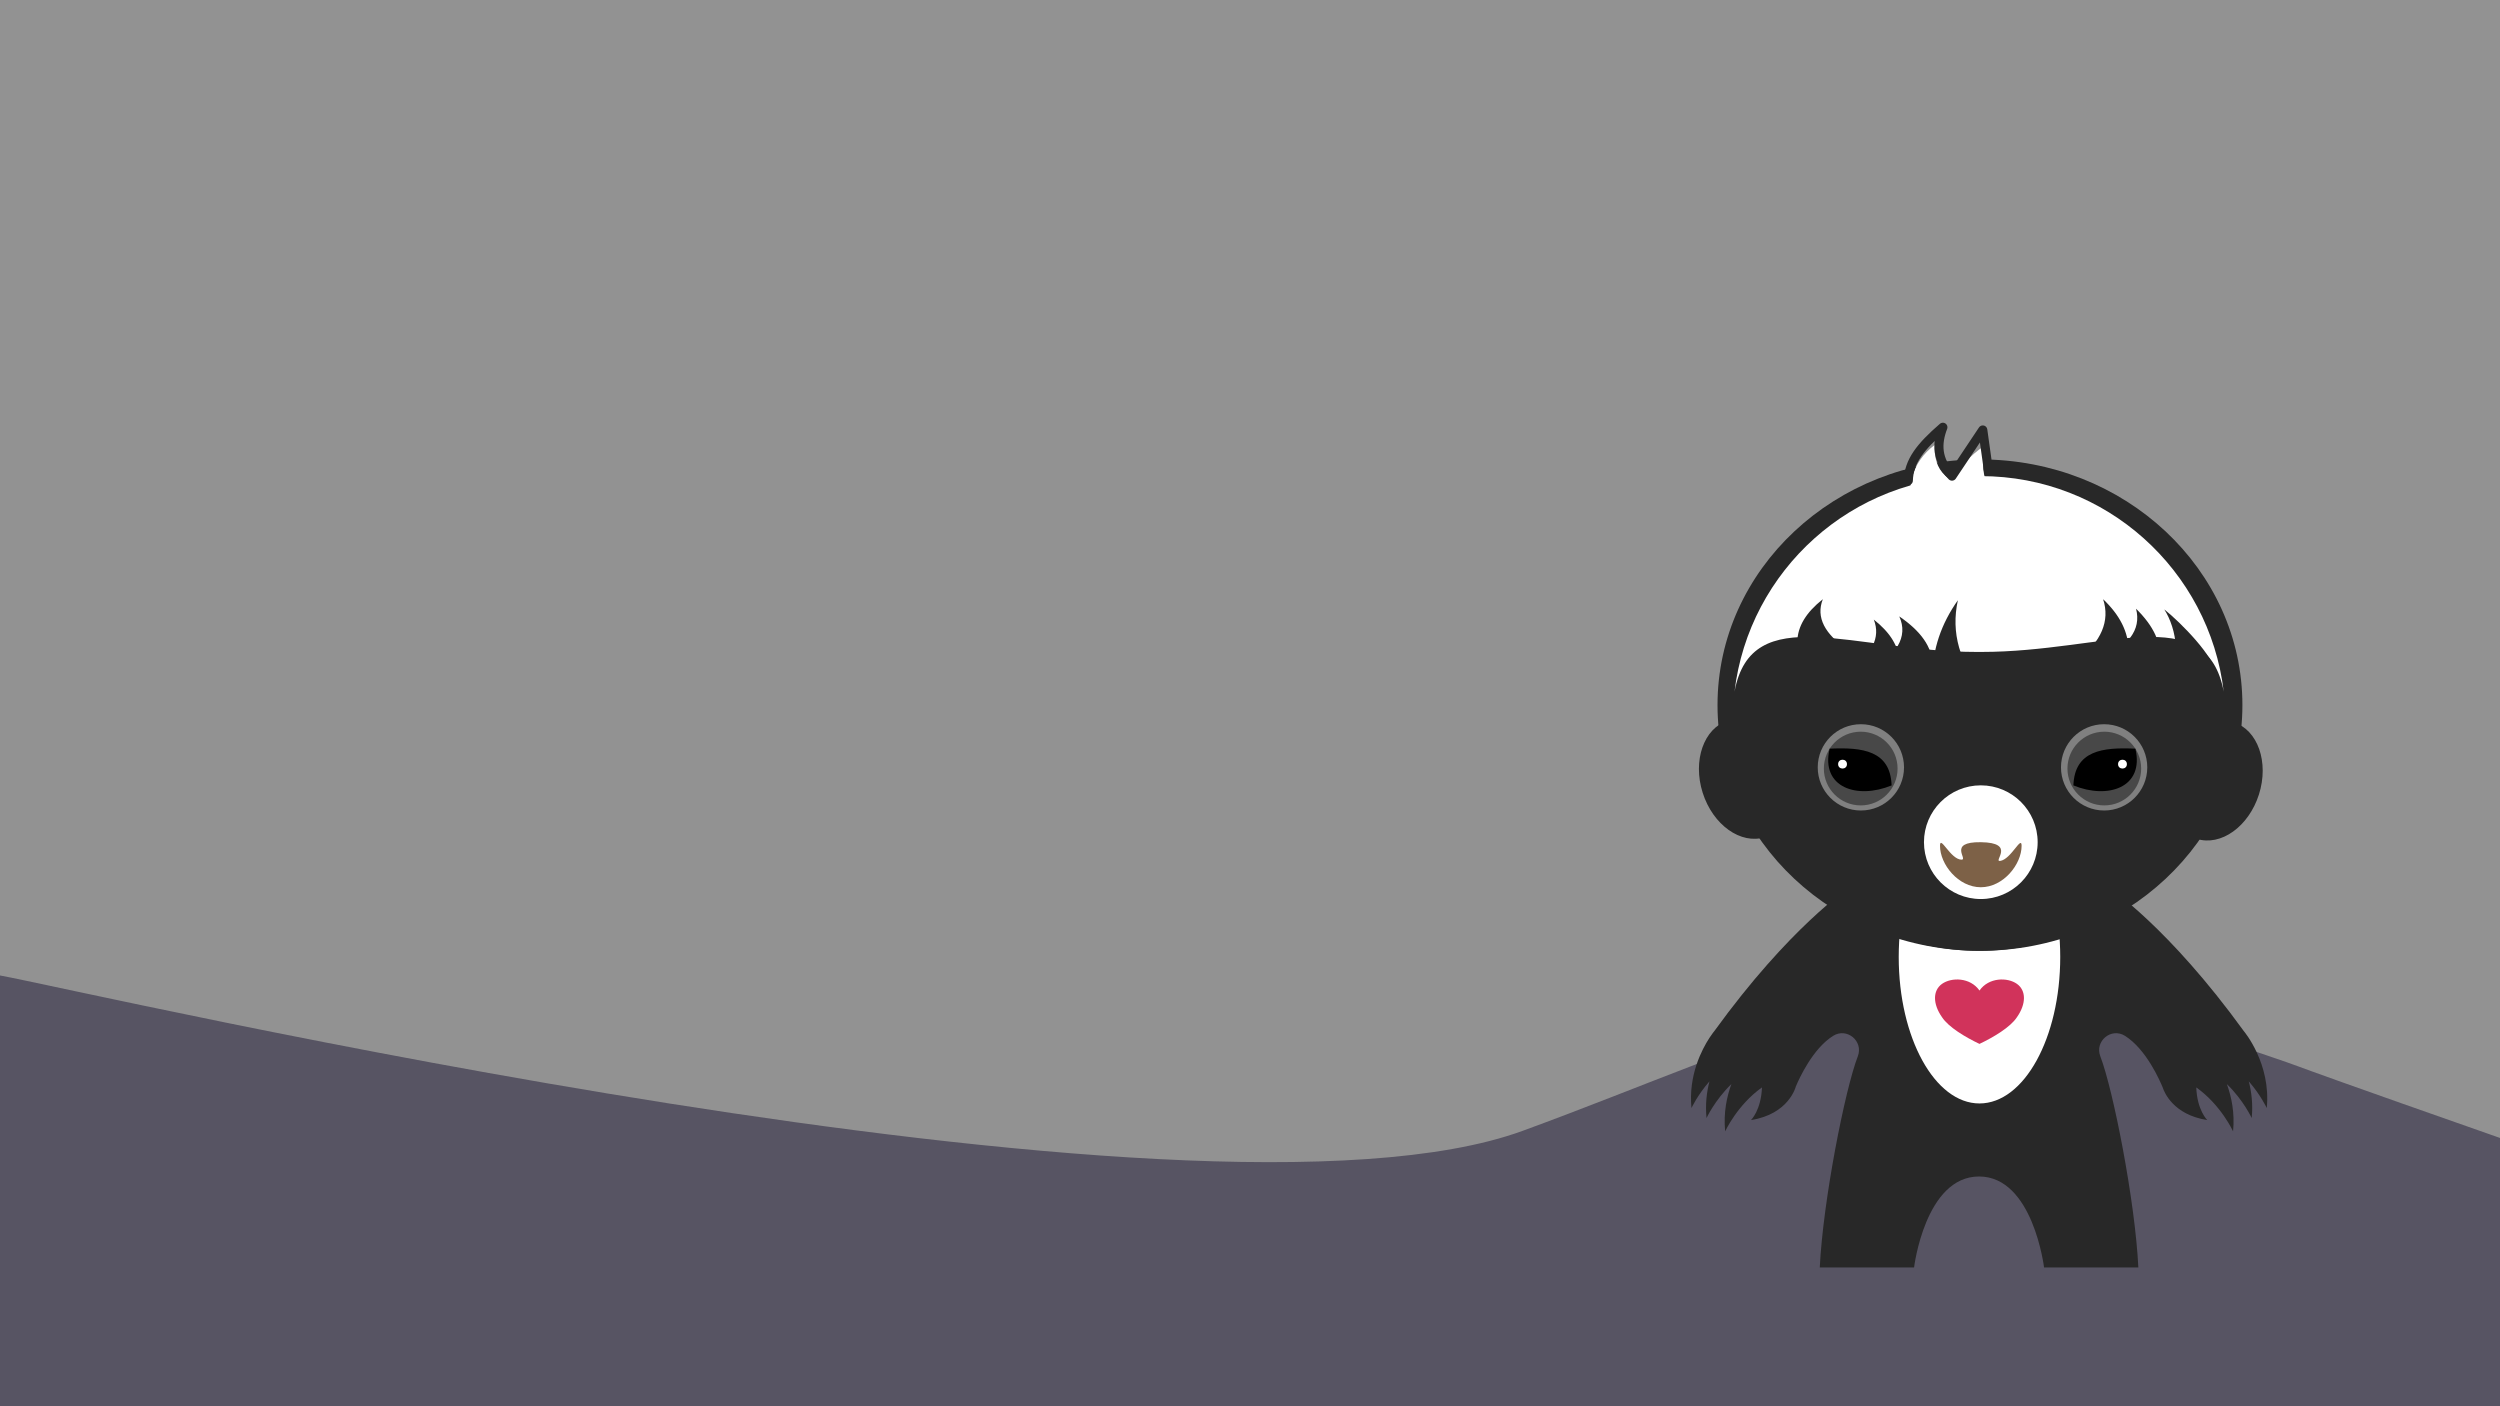 <?xml version="1.0" encoding="UTF-8" standalone="no"?><!DOCTYPE svg PUBLIC "-//W3C//DTD SVG 1.1//EN" "http://www.w3.org/Graphics/SVG/1.1/DTD/svg11.dtd"><svg width="100%" height="100%" viewBox="0 0 1920 1080" version="1.1" xmlns="http://www.w3.org/2000/svg" xmlns:xlink="http://www.w3.org/1999/xlink" xml:space="preserve" xmlns:serif="http://www.serif.com/" style="fill-rule:evenodd;clip-rule:evenodd;stroke-linecap:round;stroke-linejoin:round;stroke-miterlimit:1.5;"><g id="Layer1"><g><g><rect x="0" y="0" width="1920" height="1080" style="fill:#929292;"/></g><path d="M0,749.159c62.724,11.22 918.309,211.223 1169.49,119.289c188.39,-68.952 318.996,-143.637 486.499,-86.754c189.626,64.396 12.448,3.994 264.011,92.249l0,206.057l-1920,0" style="fill:#575463;"/><g><g><path d="M1723.36,792.018l-0.013,0.005c-58.322,-80.568 -103.514,-110.204 -103.514,-110.204l-99.911,-12.455l-99.913,12.455c0,0 -45.205,29.646 -103.539,110.241l-0.013,-0.005c0,0 -1.481,1.779 -3.565,4.968c-0.03,0.042 -0.06,0.082 -0.09,0.124l0.008,0.005c-5.799,8.901 -16.246,28.795 -13.758,53.84c0,0 4.566,-9.923 13.802,-20.512c-2.111,8.197 -3.283,17.72 -2.243,28.195c0,0 6.281,-13.696 19.083,-26.081c-3.546,9.73 -6.174,22.13 -4.767,36.284c0,0 9.243,-20.233 28.261,-33.748c-0.628,17.45 -8.417,25.076 -8.417,25.076c29.12,-4.576 34.363,-25.562 34.398,-25.703c2.608,-6.239 13.023,-29.205 28.725,-38.996c10.551,-6.581 23.376,4.119 18.904,15.722c-9.861,25.594 -26.713,110.939 -29.212,162.158l72.424,0c0,0 8.504,-69.845 49.912,-69.845c41.406,0 49.91,69.845 49.91,69.845l72.424,0c-2.499,-51.219 -19.351,-136.564 -29.212,-162.158c-4.472,-11.603 8.352,-22.303 18.904,-15.722c16.449,10.258 27.09,34.956 29.038,39.745c1.225,3.75 8.188,20.872 34.169,24.954c0,0 -7.792,-7.626 -8.417,-25.076c19.016,13.515 28.262,33.748 28.262,33.748c1.406,-14.154 -1.221,-26.556 -4.77,-36.284c12.804,12.383 19.083,26.081 19.083,26.081c1.042,-10.475 -0.132,-19.998 -2.241,-28.195c9.233,10.589 13.802,20.512 13.802,20.512c3.399,-34.237 -17.514,-58.974 -17.514,-58.974" style="fill:#282828;fill-rule:nonzero;"/><path d="M1582.26,734.96c0,62.126 -27.767,112.492 -62.022,112.492c-34.251,0 -62.019,-50.366 -62.019,-112.492c0,-62.126 27.768,-112.492 62.019,-112.492c34.255,0 62.022,50.366 62.022,112.492" style="fill:#fff;fill-rule:nonzero;"/><ellipse cx="1520.61" cy="541.521" rx="201.557" ry="188.707" style="fill:#282828;"/><path d="M1519.96,487.576c103.682,0 187.859,-48.89 187.859,54.792c0,103.683 -84.177,187.86 -187.859,187.86c-103.683,0 -187.86,-84.177 -187.86,-187.86c0,-103.682 84.177,-54.792 187.86,-54.792Z" style="fill:#282828;"/><path d="M1327.03,553.411c18.531,-5.879 39.939,9.407 47.778,34.114c7.839,24.706 -0.841,49.538 -19.372,55.418c-18.53,5.879 -39.938,-9.407 -47.777,-34.114c-7.839,-24.707 0.841,-49.539 19.371,-55.418Z" style="fill:#282828;"/><path d="M1715.5,554.716c-18.53,-5.879 -39.938,9.406 -47.777,34.113c-7.839,24.707 0.841,49.539 19.371,55.418c18.53,5.879 39.939,-9.407 47.777,-34.113c7.839,-24.707 -0.841,-49.539 -19.371,-55.418Z" style="fill:#282828;"/><path d="M1462.29,589.333c0,18.301 -14.836,33.135 -33.135,33.135c-18.301,0 -33.136,-14.834 -33.136,-33.135c0,-18.3 14.835,-33.135 33.136,-33.135c18.299,0 33.135,14.835 33.135,33.135" style="fill:#808080;fill-rule:nonzero;"/><path d="M1457.34,590.246c0,15.635 -12.675,28.309 -28.309,28.309c-15.635,0 -28.31,-12.674 -28.31,-28.309c0,-15.635 12.675,-28.309 28.31,-28.309c15.634,0 28.309,12.674 28.309,28.309" style="fill:#484848;fill-rule:nonzero;"/><path d="M1405.15,574.983c-7.05,29.891 21.092,39.141 47.617,28.207c-0.963,-26.771 -22.409,-29.403 -47.617,-28.207Z"/><circle cx="1415.07" cy="586.854" r="3.392" style="fill:#fff;"/><path d="M1582.84,589.333c0,18.301 14.835,33.135 33.135,33.135c18.3,0 33.136,-14.834 33.136,-33.135c0,-18.3 -14.836,-33.135 -33.136,-33.135c-18.3,0 -33.135,14.835 -33.135,33.135" style="fill:#808080;fill-rule:nonzero;"/><path d="M1587.8,590.246c0,15.635 12.674,28.309 28.308,28.309c15.635,0 28.31,-12.674 28.31,-28.309c0,-15.635 -12.675,-28.309 -28.31,-28.309c-15.634,0 -28.308,12.674 -28.308,28.309" style="fill:#484848;fill-rule:nonzero;"/><path d="M1639.98,574.983c7.05,29.891 -21.093,39.141 -47.617,28.207c0.962,-26.771 22.408,-29.403 47.617,-28.207Z"/><circle cx="1630.06" cy="586.854" r="3.392" style="fill:#fff;"/><path d="M1370.59,485.619c-7.562,-5.83 1.32,-16.003 22.226,-29.353l0,29.353l-22.226,0Z" style="fill:#282828;"/><path d="M1519.96,365.663c0.437,-0.003 0.875,-0.004 1.313,-0.004c96.137,0 175.505,72.372 186.546,165.56c-13.214,-71.09 -91.464,-30.536 -185.894,-30.536c-0.656,0 -1.311,-0.002 -1.965,-0.007c-0.655,0.005 -1.31,0.007 -1.966,0.007c-94.43,0 -172.68,-40.554 -185.894,30.536c11.041,-93.188 90.409,-165.56 186.547,-165.56c0.438,0 0.875,0.001 1.313,0.004Z" style="fill:#fff;"/><path d="M1380.37,492.99c0.045,-11.862 6.84,-22.76 19.568,-32.81c-5.507,13.971 1.522,26.978 19.569,39.137l-39.137,-6.327Z" style="fill:#282828;"/><path d="M1469.48,389.768c-5.529,-13.421 -2.234,-34.133 16.543,-48.219c-1.512,19.16 8.899,32.416 41.182,35.056l-57.725,13.163Z" style="fill:#fff;"/><path d="M1492.13,390.042c1.545,-18.964 13.676,-35.554 35.113,-50.058c-10.471,21.664 -0.939,43.33 26.175,64.998l-61.288,-14.94Z" style="fill:#fff;"/><path d="M1484.08,519.863c0.045,-21.29 6.84,-40.848 19.568,-58.886c-5.507,25.075 1.522,48.419 19.569,70.242l-39.137,-11.356Z" style="fill:#282828;"/><path d="M1634.76,499.646c-0.045,-14.269 -6.841,-27.377 -19.569,-39.466c5.507,16.805 -1.522,32.451 -19.569,47.077l39.138,-7.611Z" style="fill:#282828;"/><path d="M1458.64,508.645c-0.044,-11.862 -6.84,-22.76 -19.568,-32.81c5.507,13.971 -1.522,26.978 -19.569,39.137l39.137,-6.327Z" style="fill:#282828;"/><path d="M1658.43,507.062c1.856,-13.09 -4.458,-26.287 -17.954,-39.577c4.29,16.363 -6.15,29.49 -29.537,39.772l47.491,-0.195Z" style="fill:#282828;"/><path d="M1484.08,510.3c-0.059,-13.345 -8.893,-25.605 -25.44,-36.911c7.16,15.717 -1.977,30.35 -25.439,44.029l50.879,-7.118Z" style="fill:#282828;"/><path d="M1701.29,516.929c-0.045,-11.862 -26.409,-38.871 -39.137,-48.922c9.05,13.972 16.287,44.59 -5.871,56.75l45.008,-7.828Z" style="fill:#282828;"/><circle cx="1521.26" cy="646.8" r="43.656" style="fill:#fff;"/><path d="M1465.59,369.091c0.366,-14.781 9.473,-26.17 26.537,-40.951c-4.781,12.506 -4.929,25.012 6.996,37.519l23.648,-35.432l4.435,31.779" style="fill:none;stroke:#282828;stroke-width:7px;"/><path d="M1552.59,649.573c0,-8.483 -8.161,10.57 -16.511,11.612c-5.695,0.71 12.628,-14.035 -14.82,-14.38c-25.884,-0.325 -9.37,13.507 -14.842,13.419c-8.446,-0.136 -16.488,-19.307 -16.488,-10.651c0,14.268 14.026,31.831 31.33,31.831c17.303,0 31.331,-17.563 31.331,-31.831" style="fill:#7d6147;fill-rule:nonzero;"/></g><path d="M1520.24,760.732c7.19,-10.246 21.57,-10.246 28.76,-5.123c7.19,5.123 7.19,15.369 0,25.614c-5.033,7.685 -17.975,15.369 -28.76,20.492c-10.785,-5.123 -23.727,-12.807 -28.76,-20.492c-7.19,-10.245 -7.19,-20.491 0,-25.614c7.19,-5.123 21.57,-5.123 28.76,5.123Z" style="fill:#d1335b;"/></g></g></g><g id="Layer2"></g></svg>